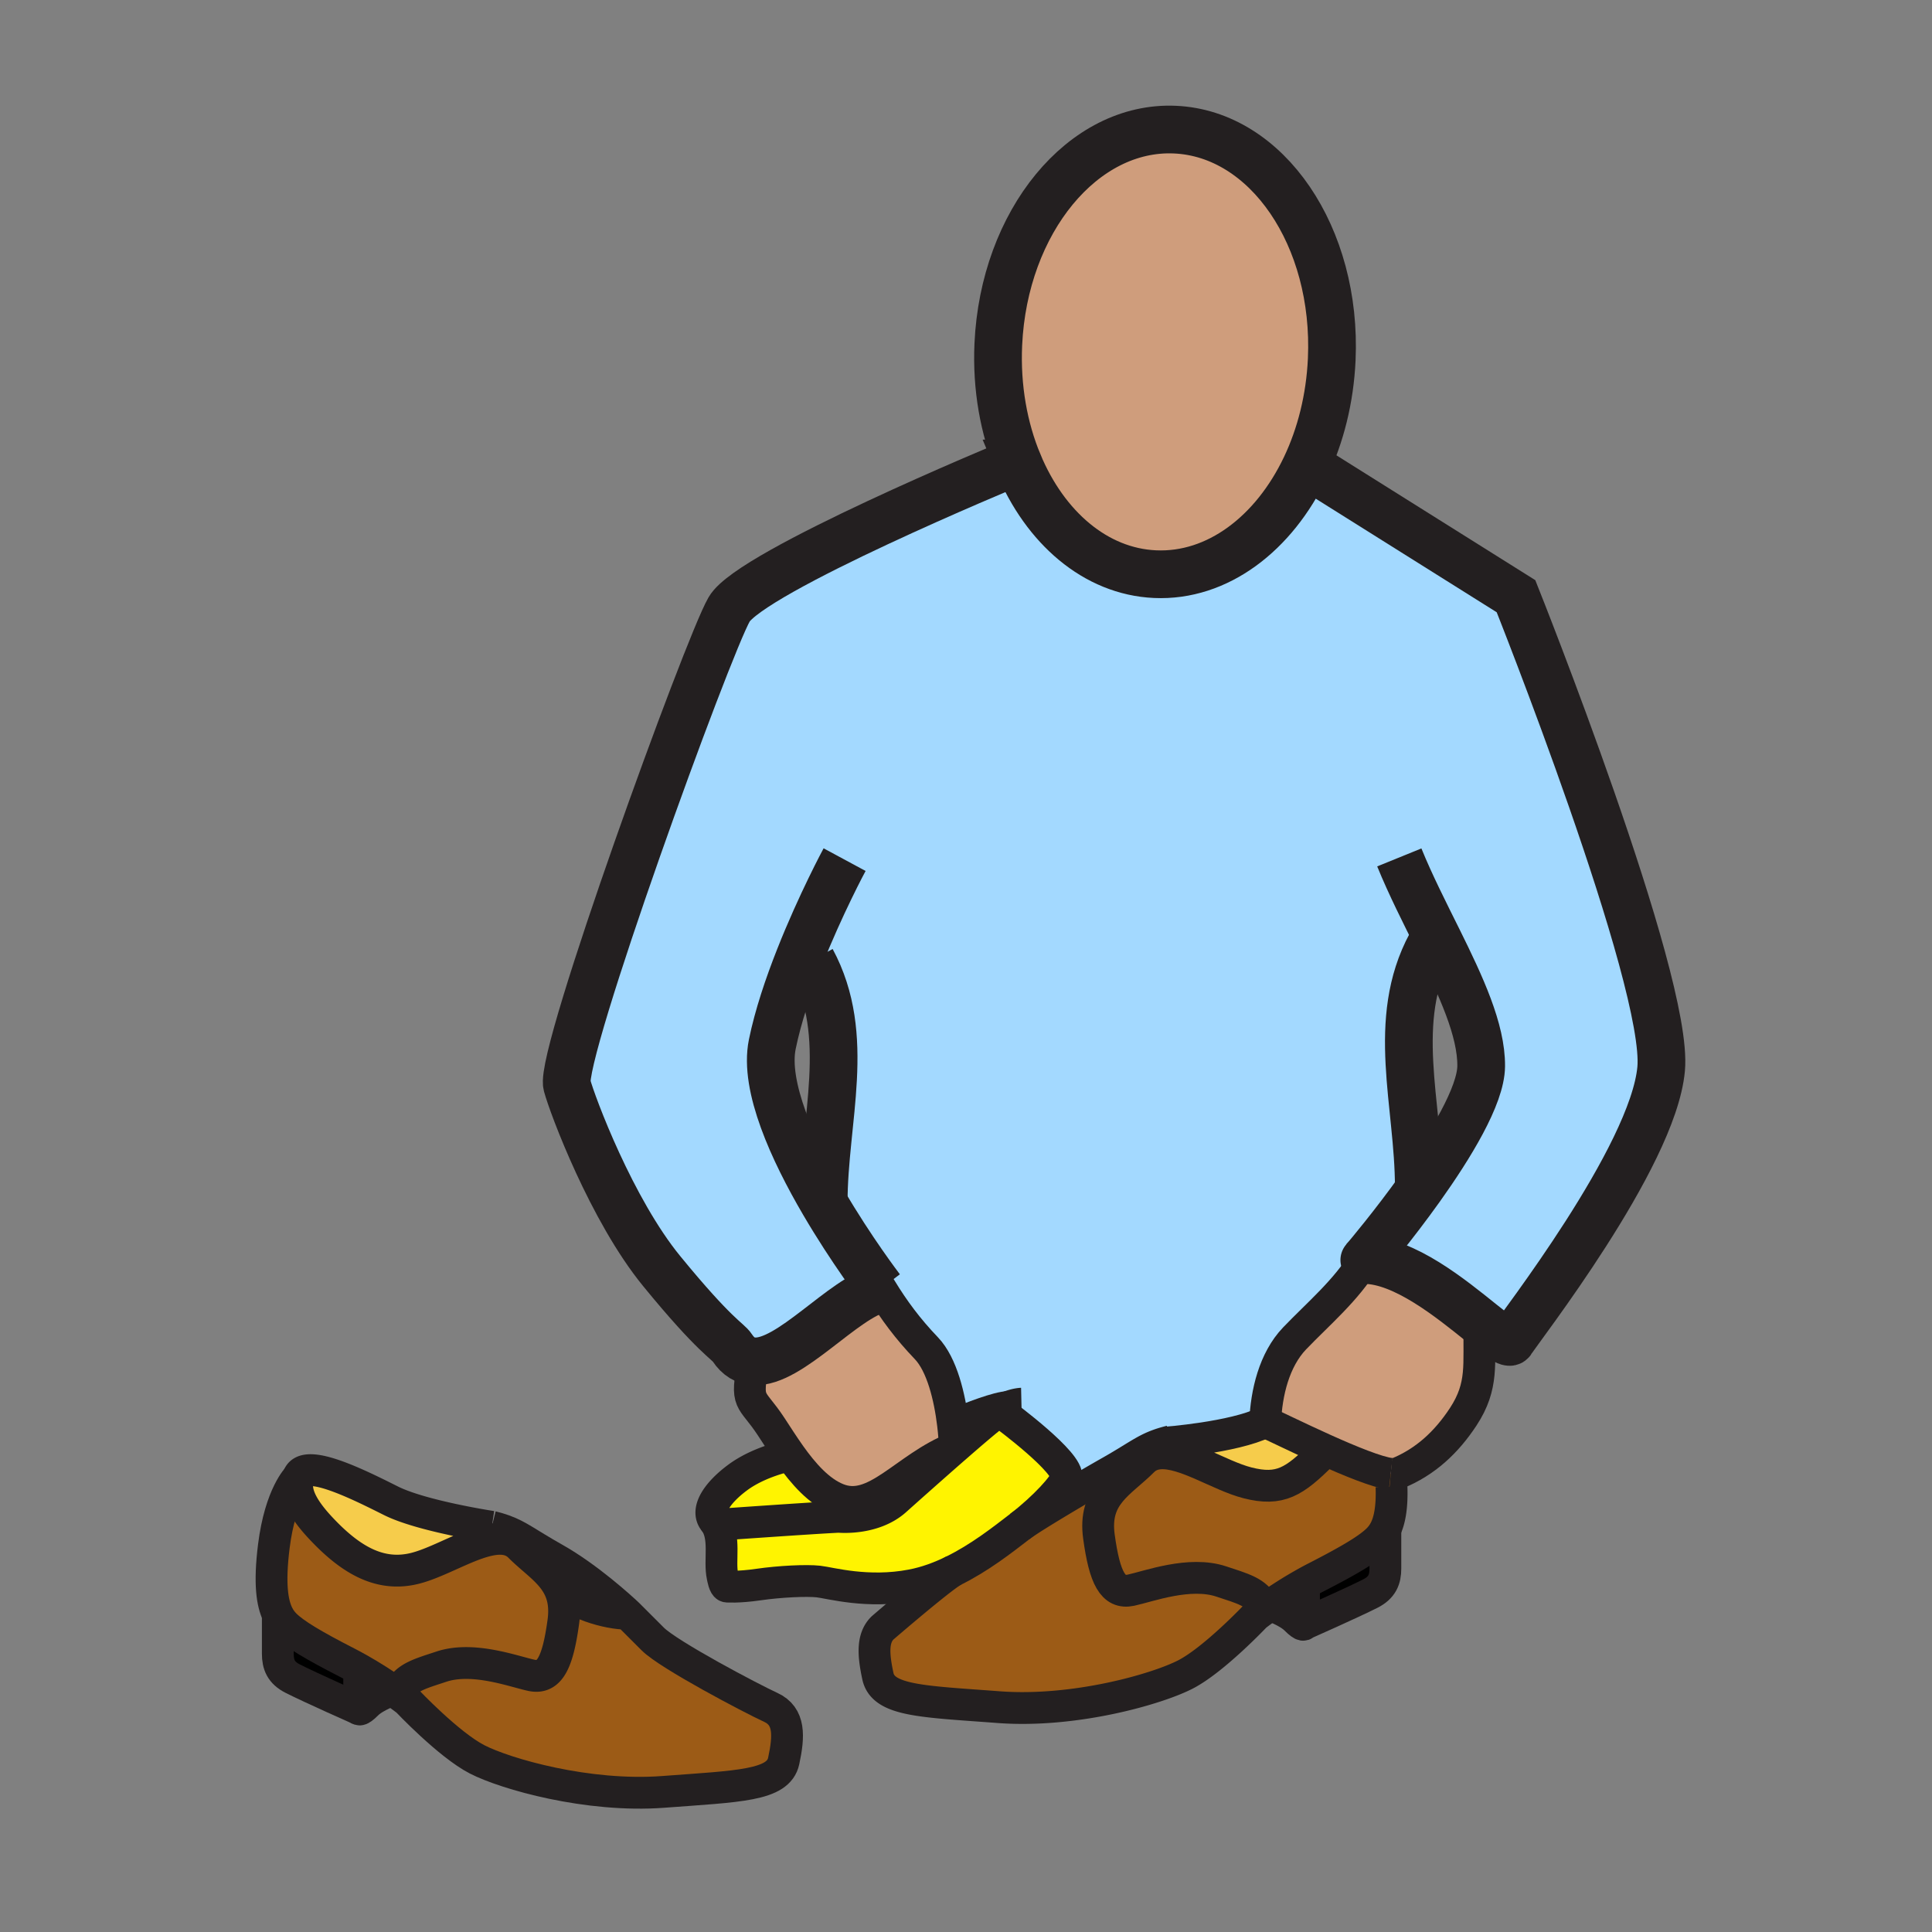 <?xml version="1.0"?><svg xmlns="http://www.w3.org/2000/svg" width="850.394" height="850.394" viewBox="0 0 850.394 850.394" overflow="visible"><rect x="0" y="0" width="850.394" height="850.394" fill="#808080" stroke="none"/><path d="M221.34 677.39c-10.84-.859-26.28 9.761-38.53 12.9-15.39 3.93-28.31-3.54-41.33-17.36-10.07-10.66-11.76-17.229-10.21-22.72 2.53-8.95 27.21 3.57 40.81 10.37 13.6 6.81 44.39 11.46 44.39 11.46 2.01.5 3.71 1.01 5.25 1.56l-.38 3.79zM556.91 625.92c2.67 1.09 13.97 6.7 25.97 12.1L582 640c-12.23 12.18-18.5 16.38-32.94 12.68-12.3-3.149-27.779-13.81-38.649-12.939l-.38-3.811c.899-.33 1.87-.64 2.92-.939V635s29.939-2.22 43.7-8.95c0 0 .029-.02.08-.04l.159-.08.011-.01h.009z" fill="#f6cc4b"></path><path d="M176.26 743.78c2.68-5.63 9.28-7.271 18.01-10.181 13.95-4.649 31.85 2.15 39.67 3.82s11.51-5.25 14.01-23.5c.93-6.76-.1-11.7-2.29-15.76h.01c5.91 7.64 21.78 12.149 30.52 12.149.26.25.4.381.4.381l.89.899 9.84 9.84c6.98 6.99 43.31 26.13 51.9 30.07 8.59 3.93 8.06 12.71 5.73 23.62s-19.69 11.1-52.97 13.6c-33.29 2.511-69.44-7.87-81.97-14.31-12.52-6.45-30.78-25.78-30.78-25.78s-2.39-1.89-6.37-4.649l3.4-.199z" fill="#9c5b16"></path><path d="M176.26 743.78l-3.4.2c-3.77-2.62-8.96-6.021-14.88-9.351-1.69-.96-3.44-1.899-5.23-2.82-14.67-7.52-23.13-12.54-27.25-16.659a16.487 16.487 0 0 1-3.22-4.511c-2.46-5.01-3.81-13.52-1.75-30.02 2.87-22.9 10.74-30.41 10.74-30.41-1.55 5.49.14 12.06 10.21 22.72 13.02 13.82 25.94 21.29 41.33 17.36 12.25-3.14 27.69-13.76 38.53-12.9 2.77.221 5.25 1.19 7.29 3.23 6.31 6.32 13.33 10.64 17.03 17.54 2.19 4.06 3.22 9 2.29 15.76-2.5 18.25-6.19 25.17-14.01 23.5s-25.72-8.47-39.67-3.82c-8.73 2.911-15.33 4.551-18.01 10.181zM503.11 642.98c-10.07 10.06-21.91 15.079-19.4 33.399 2.51 18.311 6.21 25.24 14.06 23.57 7.851-1.681 25.811-8.5 39.811-3.83 9.02 3.01 15.79 4.67 18.31 10.77l.601 1.46a136.2 136.2 0 0 0-3.83 2.86s-18.32 19.38-30.891 25.84c-12.56 6.46-48.829 16.88-82.22 14.37-33.4-2.51-50.81-2.689-53.14-13.65-1.93-9.029-2.63-16.59 2.02-21.189 0 0 24.91-21.51 31.16-25.17 11.62-5.7 21.601-13.58 29.03-19.28.09-.07.189-.14.28-.22 6.109-4.641 32.14-19.8 38.75-23.54 12.13-6.83 15.699-10.04 22.38-12.44l.38 3.811c-2.781.219-5.261 1.199-7.301 3.239z" fill="#9c5b16"></path><path d="M582.88 638.02c11.38 5.12 23.39 10.051 29.26 10.721.221.02.44.04.641.06l-.29 5.57c.319 9.35-.891 14.979-2.7 18.689a16.627 16.627 0 0 1-3.24 4.551c-4.12 4.14-12.62 9.18-27.33 16.72-1.8.92-3.55 1.87-5.25 2.83-5.93 3.33-11.14 6.75-14.92 9.38-.939.66-1.8 1.27-2.56 1.81l-.601-1.46c-2.52-6.1-9.29-7.76-18.31-10.77-14-4.67-31.96 2.149-39.811 3.83-7.85 1.67-11.55-5.26-14.06-23.57-2.51-18.32 9.33-23.34 19.4-33.399 2.04-2.04 4.52-3.021 7.3-3.24 10.87-.87 26.35 9.79 38.649 12.939 14.44 3.7 20.71-.5 32.94-12.68l.882-1.981z" fill="#9c5b16"></path><path d="M157.98 734.63v17.67s-20.83-9.229-29.12-13.42c-5.17-2.62-6.58-6.18-6.58-11.01v-17.23c.95 1.94 2.07 3.36 3.22 4.511 4.12 4.119 12.58 9.14 27.25 16.659 1.79.92 3.54 1.86 5.23 2.82zM609.79 673.06v17.32c0 4.84-1.42 8.41-6.59 11.04-8.34 4.21-29.23 13.46-29.23 13.46v-17.72c1.7-.96 3.45-1.91 5.25-2.83 14.71-7.54 23.21-12.58 27.33-16.72 1.16-1.16 2.28-2.59 3.24-4.55z"></path><path d="M420.27 637.27c-9.79 8.551-20.86 18.41-26.08 23.08-9.85 8.83-25 7.29-25 7.29-11.93.57-52.88 3.471-52.88 3.471a7.943 7.943 0 0 1-1.63-1.33c-.2-.29-.42-.561-.64-.83-.02-.01-.03-.03-.04-.04-3.1-4.84 2.25-12.33 10.75-18.601 8.87-6.56 20.68-9.27 23.08-9.76 5.8 8.141 12.6 15.931 20.73 19.21 16.65 6.78 29.79-13.84 51.71-22.49z" fill="#fff400"></path><path d="M419.59 691.41c-5.74 2.83-11.88 5.12-18.31 6.34-19.46 3.72-35.82-1.04-41.05-1.62-5.21-.58-17.14-.01-26.26 1.32-9.08 1.319-13.96.89-14 .89-1.2-.12-1.79-3.84-1.95-4.55-1.52-6.93 1.58-17.18-3.34-24.01.44.479.98.92 1.63 1.33 0 0 40.95-2.9 52.88-3.471 0 0 15.15 1.54 25-7.29 5.22-4.67 16.29-14.529 26.08-23.08.01 0 .02-.01.03-.01v-.01c7.351-6.42 13.98-12.09 16.87-14.24.21-.16.42-.31.63-.46l4.49.311s28.65 21.13 27.09 27.58c-.78 3.31-9.52 13.01-20.479 21.47-.091.08-.19.149-.28.22-7.431 5.7-17.411 13.58-29.031 19.28z" fill="#fff400"></path><path d="M517.21 57.06c40.53 1.82 71.41 47.11 68.97 101.14-.79 17.36-4.92 33.52-11.5 47.38-13.91 29.29-38.779 48.38-66.279 47.14-26.221-1.18-48.41-20.55-60.141-48.72-6.41-15.36-9.7-33.35-8.84-52.42 2.45-54.03 37.27-96.35 77.79-94.52zM347.83 640.55c-3.06-4.31-5.85-8.72-8.4-12.6-8.88-13.53-11.49-9.32-7.67-28.74 15.87 1.021 39.46-28.05 55.98-31.95 5.78 9.471 11.88 17.681 20.04 26.2 6.83 7.15 10.26 21.45 11.7 33.51.45 3.73.71 7.25.82 10.28-.01.01-.02.01-.03.02-21.92 8.65-35.06 29.271-51.71 22.49-8.13-3.28-14.93-11.07-20.73-19.21zM612.14 648.74c-5.87-.67-17.88-5.601-29.26-10.721-12-5.399-23.3-11.01-25.97-12.1h-.01c.47-12.81 3.96-27.41 12.909-36.78 10.46-10.909 22.9-21.319 30.74-34.52 17.46.03 38.25 17.05 51.51 27.7l-.8 1.8c-.54 16.12 1.84 25.72-7.21 39.5-7.39 11.24-16.7 19.93-29.13 24.96-.51.21-1.24.28-2.14.22l-.639-.059z" fill="#cf9d7c" class="aac-skin-fill"></path><path d="M351.87 421.57c-4.89 12.35-9.43 25.8-11.94 38.1-3.78 18.54 9.22 46.8 22.62 69.7h.01c0-36.44 12.75-73.21-5.3-106.67l-5.39-1.13zm281.21-7.74l-3.29 1.93c-18.05 33.471-5.29 70.23-5.29 106.681l.65.46c13.159-18.45 26.699-40.57 26.81-53.61.14-15.931-8.89-35.281-18.88-55.461zm-32.57 140.79h.04c-7.84 13.2-20.28 23.61-30.74 34.52-8.949 9.37-12.439 23.971-12.909 36.78l-.011.01c-.069.03-.13.061-.159.08a.523.523 0 0 0-.08.04c-13.761 6.73-43.7 8.95-43.7 8.95v-.01c-1.05.3-2.021.609-2.92.939-6.681 2.4-10.25 5.61-22.38 12.44-6.61 3.74-32.641 18.899-38.75 23.54 10.96-8.46 19.699-18.16 20.479-21.47 1.561-6.45-27.09-27.58-27.09-27.58l-4.49-.311c2.311-1.63 4.48-2.7 6.311-3.399-4.92.109-16.78 4.75-23.97 7.739l-.66.08c-1.44-12.06-4.87-26.359-11.7-33.51-8.16-8.52-14.26-16.729-20.04-26.2-16.52 3.9-40.11 32.971-55.98 31.95-3.61-.229-6.82-2.01-9.45-5.99-2.01-3.05-7.31-4.7-31.04-33.7-22.06-26.96-39.27-72.899-41.69-81.869-3.53-13.131 61.76-192.76 71.36-209.43 9.6-16.66 123.541-63.82 123.541-63.82l3.779-.4c11.73 28.17 33.92 47.54 60.141 48.72 27.5 1.24 52.369-17.85 66.279-47.14l4.391 1.48 88.22 55.37s67.479 169.1 63.88 208.089c-3.6 39.011-63 114.74-65.88 119.73-1.01 1.76-6.01-2.14-13.23-7.93-13.26-10.65-34.05-27.67-51.51-27.7.03-.05.061-.101.09-.16a1.817 1.817 0 0 0-.132.162z" fill="#a3d9ff"></path><g fill="none" stroke="#231f20"><path d="M582 640c-12.23 12.18-18.5 16.38-32.94 12.68-12.3-3.149-27.779-13.81-38.649-12.939-2.78.22-5.26 1.2-7.3 3.24-10.07 10.06-21.91 15.079-19.4 33.399 2.51 18.311 6.21 25.24 14.06 23.57 7.851-1.681 25.811-8.5 39.811-3.83 9.02 3.01 15.79 4.67 18.31 10.77M556.89 625.93l-.159.08M556.91 625.92c.06-.03.109-.06.149-.07.021-.02.03-.029.04-.029.011 0 .021-.011.021-.011M512.95 635s29.939-2.22 43.7-8.95c0 0 .029-.02.08-.04.029-.02.09-.05.17-.09l-.011.01" stroke-width="14"></path><path d="M448.9 671.91c6.109-4.641 32.14-19.8 38.75-23.54 12.13-6.83 15.699-10.04 22.38-12.44.899-.33 1.87-.64 2.92-.939.729-.21 1.51-.42 2.34-.63M612.49 654.37c.319 9.35-.891 14.979-2.7 18.689a16.627 16.627 0 0 1-3.24 4.551c-4.12 4.14-12.62 9.18-27.33 16.72-1.8.92-3.55 1.87-5.25 2.83-5.93 3.33-11.14 6.75-14.92 9.38-.939.66-1.8 1.27-2.56 1.81a136.2 136.2 0 0 0-3.83 2.86s-18.32 19.38-30.891 25.84c-12.56 6.46-48.829 16.88-82.22 14.37-33.4-2.51-50.81-2.689-53.14-13.65-1.93-9.029-2.63-16.59 2.02-21.189 0 0 24.91-21.51 31.16-25.17l.35-.19" stroke-width="14"></path><path d="M559.04 706.54h.01c.23.08 7.71 2.61 11.28 6.19 3.64 3.64 3.64 2.149 3.64 2.149v-17.72M573.97 714.88s20.891-9.25 29.23-13.46c5.17-2.63 6.59-6.2 6.59-11.04v-17.32" stroke-width="14"></path><path d="M448.26 204c-6.41-15.36-9.7-33.35-8.84-52.42 2.45-54.03 37.271-96.35 77.79-94.52 40.53 1.82 71.41 47.11 68.97 101.14-.79 17.36-4.92 33.52-11.5 47.38-13.91 29.29-38.779 48.38-66.279 47.14-26.221-1.18-48.411-20.55-60.141-48.72zM387.73 567.25c-.38-.5-12.94-16.95-25.18-37.88-13.4-22.9-26.4-51.16-22.62-69.7 2.51-12.3 7.05-25.75 11.94-38.1 9.32-23.59 19.89-43.19 19.89-43.19" stroke-width="21"></path><path d="M444.48 204.4s-113.94 47.16-123.541 63.82c-9.6 16.67-74.89 196.299-71.36 209.43 2.42 8.97 19.63 54.909 41.69 81.869 23.73 29 29.03 30.65 31.04 33.7 2.63 3.98 5.84 5.761 9.45 5.99 15.87 1.021 39.46-28.05 55.98-31.95M600.65 554.45c1.409-1.67 12.8-15.16 24.5-31.55 13.159-18.45 26.699-40.57 26.81-53.61.14-15.93-8.89-35.28-18.88-55.46-5.96-12.02-12.25-24.35-17.16-36.43" stroke-width="21"></path><path d="M579.07 207.06l88.22 55.37s67.479 169.1 63.88 208.089c-3.6 39.011-63 114.74-65.88 119.73-1.01 1.76-6.01-2.14-13.23-7.93-13.26-10.65-34.05-27.67-51.51-27.7h-.04s-.01 0 0 0c.021-.03.061-.08.13-.16" stroke-width="21"></path><path d="M332 598c-.08.41-.16.82-.24 1.21-3.82 19.42-1.21 15.21 7.67 28.74 2.55 3.88 5.34 8.29 8.4 12.6 5.8 8.141 12.6 15.931 20.73 19.21 16.65 6.78 29.79-13.84 51.71-22.49.01 0 .02-.01.03-.01M381.89 557.12c1.96 3.56 3.89 6.92 5.84 10.13l.01.01c5.78 9.471 11.88 17.681 20.04 26.2 6.83 7.15 10.26 21.45 11.7 33.51.45 3.73.71 7.25.82 10.28v.01M612.14 648.74c-5.87-.67-17.88-5.601-29.26-10.721-12-5.399-23.3-11.01-25.97-12.1h-.01" stroke-width="14"></path><path d="M651.26 584.12c-.54 16.12 1.84 25.72-7.21 39.5-7.39 11.24-16.7 19.93-29.13 24.96-.51.21-1.24.28-2.14.22-.2-.02-.42-.04-.641-.06M601.59 552.8c-.31.561-.62 1.11-.939 1.65 0 .01-.011.01-.011.01-.029.06-.06.11-.09.16-7.84 13.2-20.28 23.61-30.74 34.52-8.949 9.37-12.439 23.971-12.909 36.78M442.29 622.86s28.65 21.13 27.09 27.58c-.78 3.31-9.52 13.01-20.479 21.47-.091.08-.19.149-.28.22-7.43 5.7-17.41 13.58-29.03 19.28-5.74 2.83-11.88 5.12-18.31 6.34-19.46 3.72-35.82-1.04-41.05-1.62-5.21-.58-17.14-.01-26.26 1.32-9.08 1.319-13.96.89-14 .89-1.2-.12-1.79-3.84-1.95-4.55-1.52-6.93 1.58-17.18-3.34-24.01-.2-.29-.42-.561-.64-.83" stroke-width="14"></path><path d="M420.14 626.89c7.19-2.989 19.05-7.63 23.97-7.739h.3" stroke-width="13.746"></path><path d="M449.6 617.85s-2.199.051-5.489 1.301c-1.83.699-4 1.77-6.311 3.399-.21.15-.42.3-.63.46-2.89 2.15-9.52 7.82-16.87 14.24-.01.01-.02.01-.03.02-9.79 8.551-20.86 18.41-26.08 23.08-9.85 8.83-25 7.29-25 7.29-11.93.57-52.88 3.471-52.88 3.471a7.943 7.943 0 0 1-1.63-1.33c-.25-.271-.47-.54-.64-.83-.02-.01-.03-.03-.04-.04-3.1-4.84 2.25-12.33 10.75-18.601 8.87-6.56 20.68-9.27 23.08-9.76l.44-.09M216.47 672.04s-30.79-4.65-44.39-11.46c-13.6-6.8-38.28-19.32-40.81-10.37-1.55 5.49.14 12.06 10.21 22.72 13.02 13.82 25.94 21.29 41.33 17.36 12.25-3.14 27.69-13.76 38.53-12.9 2.77.221 5.25 1.19 7.29 3.23 6.31 6.32 13.33 10.64 17.03 17.54 2.19 4.06 3.22 9 2.29 15.76-2.5 18.25-6.19 25.17-14.01 23.5s-25.72-8.47-39.67-3.82c-8.73 2.91-15.33 4.551-18.01 10.181-.09.18-.17.37-.25.56" stroke-width="14"></path><path d="M131.27 650.21s-7.87 7.51-10.74 30.41c-2.06 16.5-.71 25.01 1.75 30.02.95 1.94 2.07 3.36 3.22 4.511 4.12 4.119 12.58 9.14 27.25 16.659 1.79.921 3.54 1.86 5.23 2.82 5.92 3.33 11.11 6.73 14.88 9.351 3.98 2.76 6.37 4.649 6.37 4.649s18.26 19.33 30.78 25.78c12.53 6.439 48.68 16.82 81.97 14.31 33.28-2.5 50.64-2.689 52.97-13.6 2.33-10.91 2.86-19.69-5.73-23.62-8.59-3.94-44.92-23.08-51.9-30.07l-9.84-9.84-.89-.899s-.14-.131-.4-.381c-2.57-2.409-17.19-15.869-32.17-24.319-12.09-6.811-15.64-10.01-22.3-12.391-1.54-.55-3.24-1.06-5.25-1.56M245.67 698.16c5.91 7.64 21.78 12.149 30.52 12.149" stroke-width="14"></path><path d="M172.86 743.98s-7.63 2.55-11.25 6.18c-3.63 3.609-3.63 2.14-3.63 2.14v-17.67" stroke-width="13.746"></path><path d="M157.98 752.3s-20.83-9.229-29.12-13.42c-5.17-2.62-6.58-6.18-6.58-11.01v-17.23-.029" stroke-width="14"></path><path d="M357.26 422.7c18.05 33.46 5.3 70.229 5.3 106.67M629.79 415.76c-18.05 33.471-5.29 70.23-5.29 106.681" stroke-width="21"></path></g><path fill="none" d="M0 0h850.394v850.394H0z"></path></svg>